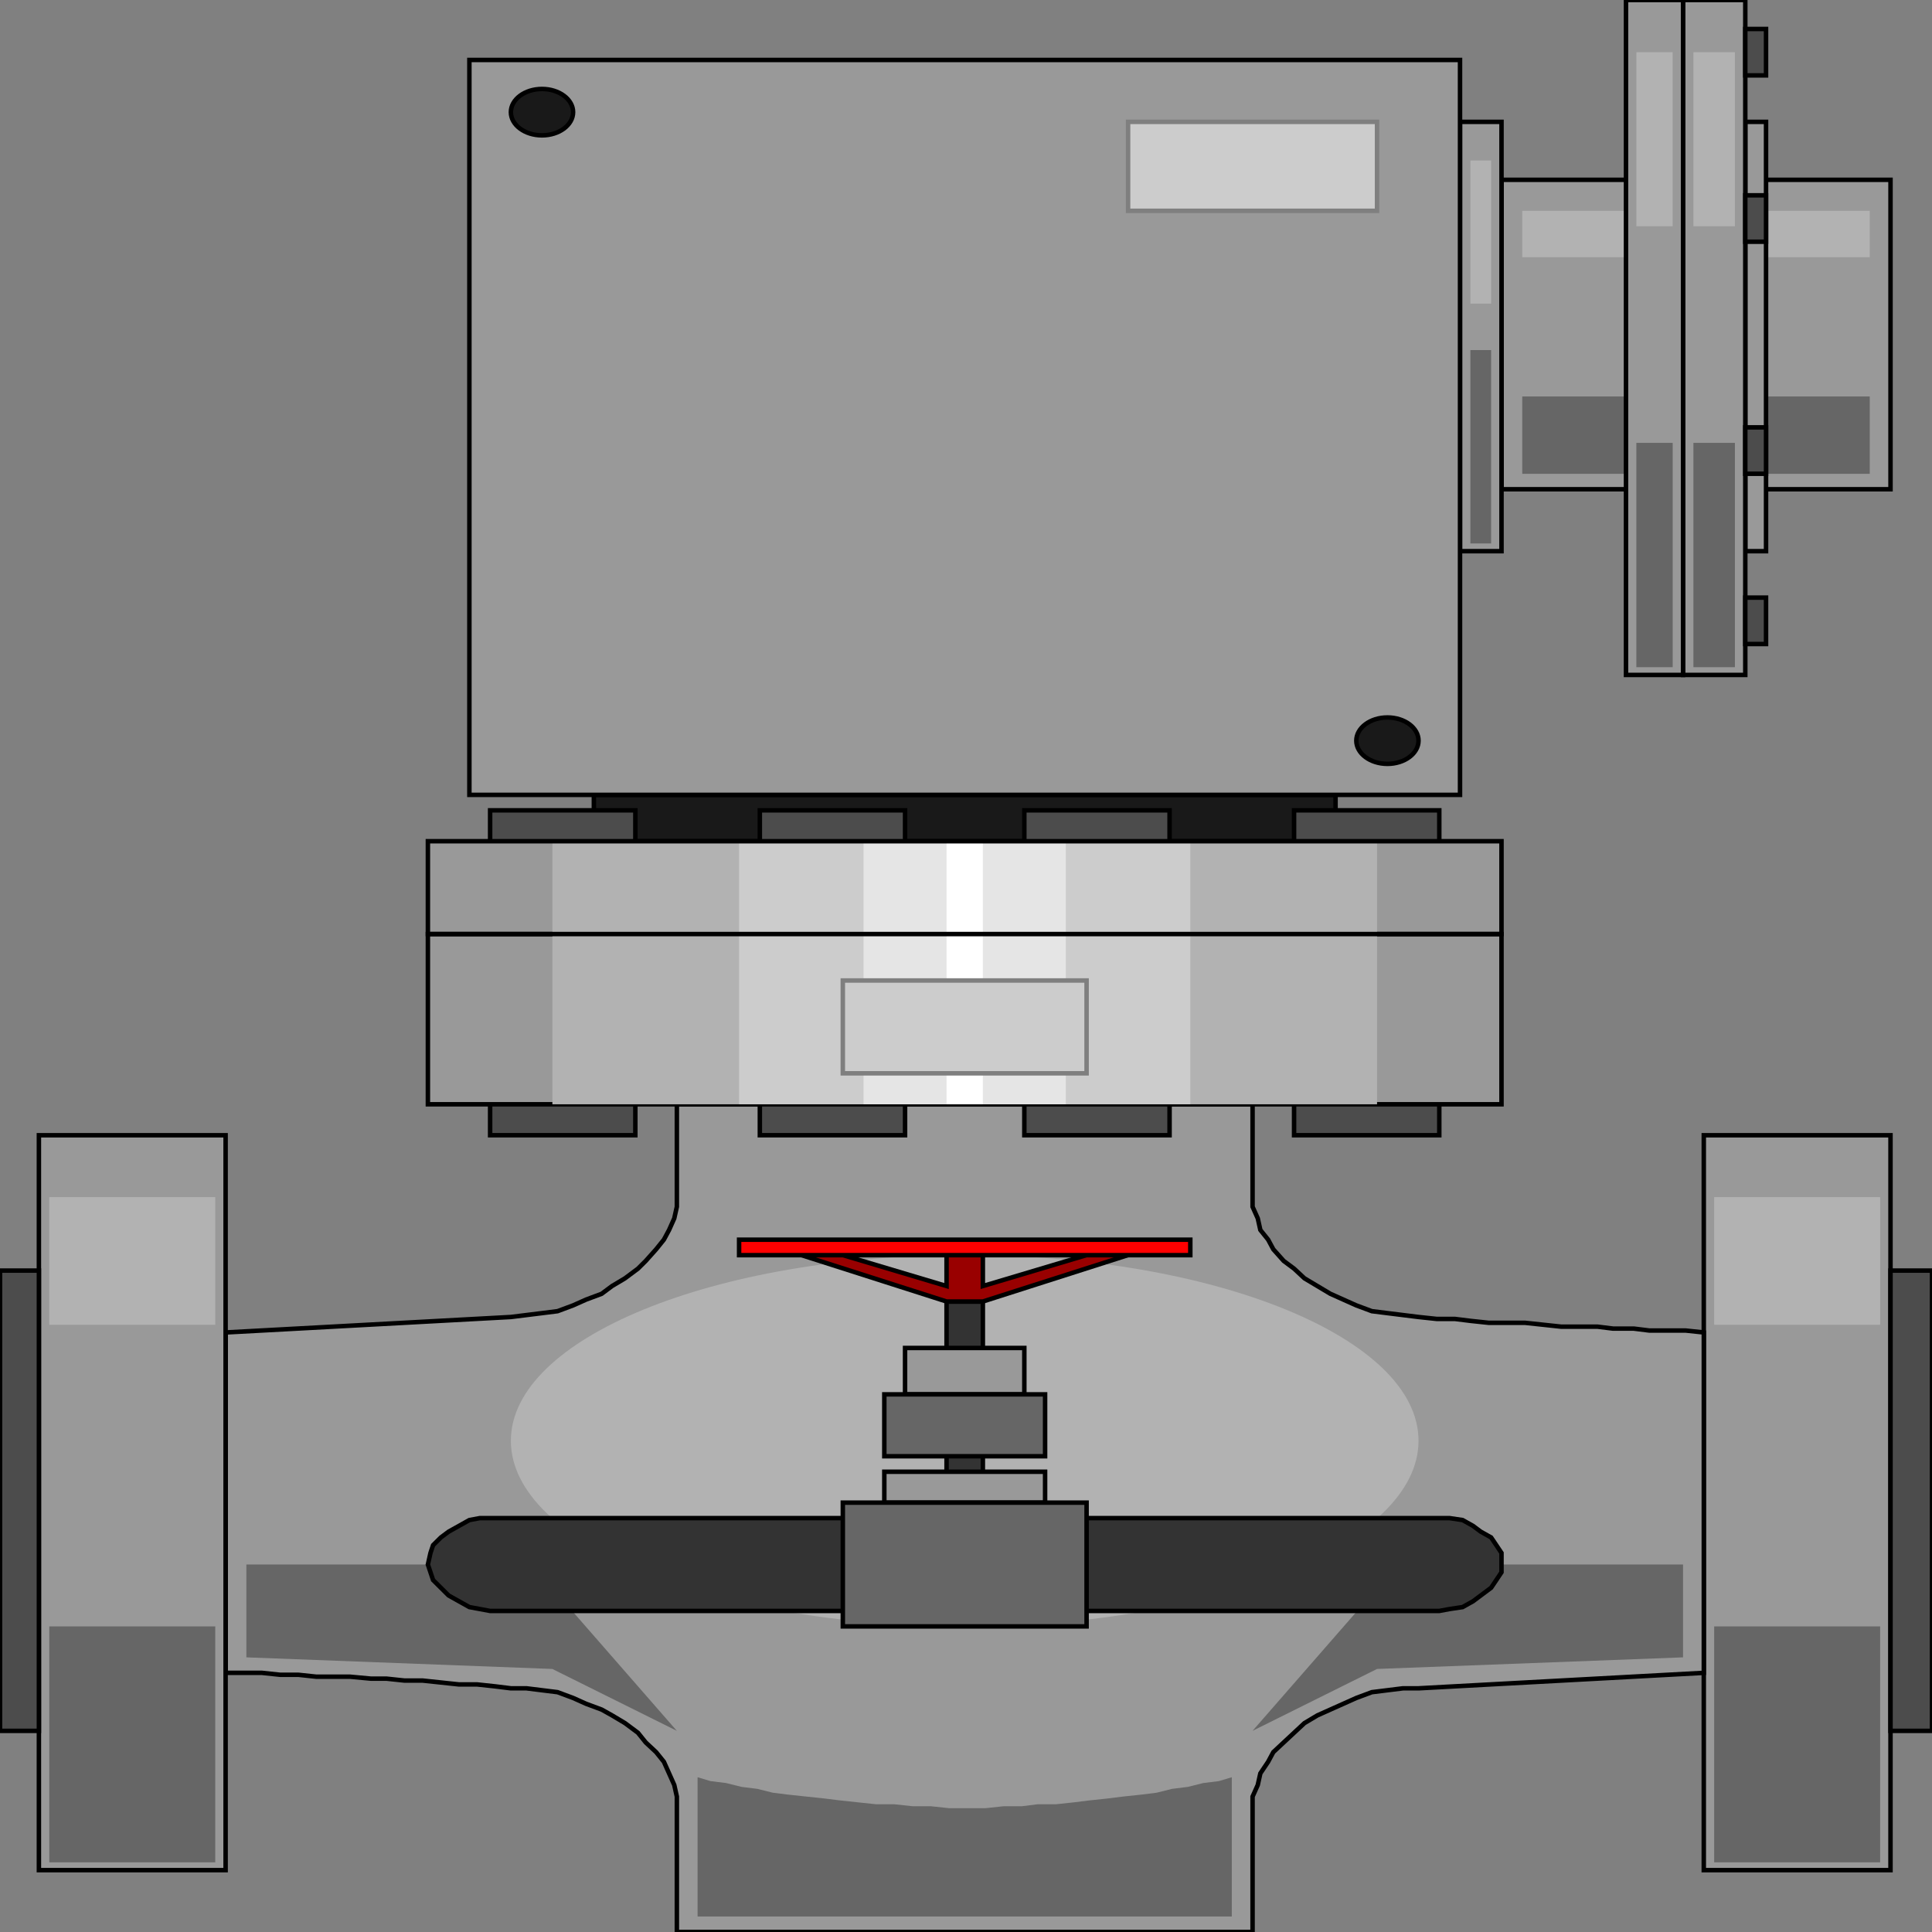<svg width="150" height="150" viewBox="0 0 150 150" fill="none" xmlns="http://www.w3.org/2000/svg">
<rect x="0" y="0" width="150" height="150" fill="#808080" stroke="none"/>
<g clip-path="url(#clip0_2122_158195)">
<path d="M46.107 61.711H103.691V65.314H46.107V61.711Z" fill="#191919" stroke="black" stroke-width="0.348"/>
<path d="M116.578 13.961H146.779V37.985H116.578V13.961Z" fill="#999999" stroke="black" stroke-width="0.348"/>
<path d="M118.188 30.781H145.167V36.787H118.188V30.781Z" fill="#666666"/>
<path d="M118.188 19.971H145.167V16.367H118.188V19.971Z" fill="#B2B2B2"/>
<path d="M135.504 9.461H137.115V42.794H135.504V9.461Z" fill="#999999" stroke="black" stroke-width="0.348"/>
<path d="M130.672 0H135.504V52.402H130.672V0Z" fill="#999999" stroke="black" stroke-width="0.348"/>
<path d="M126.242 0H130.672V52.402H126.242V0Z" fill="#999999" stroke="black" stroke-width="0.348"/>
<path d="M113.355 9.461H116.577V42.794H113.355V9.461Z" fill="#999999" stroke="black" stroke-width="0.348"/>
<path d="M127.047 34.383H129.866V51.8H127.047V34.383Z" fill="#666666"/>
<path d="M131.477 34.383H134.698V51.8H131.477V34.383Z" fill="#666666"/>
<path d="M114.16 27.18H115.771V42.195H114.16V27.18Z" fill="#666666"/>
<path d="M127.047 17.568H129.866V4.055H127.047V17.568Z" fill="#B2B2B2"/>
<path d="M131.477 17.568H134.698V4.055H131.477V17.568Z" fill="#B2B2B2"/>
<path d="M114.16 23.572H115.771V12.461H114.16V23.572Z" fill="#B2B2B2"/>
<path d="M135.504 5.854H137.115V2.25H135.504V5.854Z" fill="#4C4C4C" stroke="black" stroke-width="0.348"/>
<path d="M135.504 50.002H137.115V46.398H135.504V50.002Z" fill="#4C4C4C" stroke="black" stroke-width="0.348"/>
<path d="M135.504 18.768H137.115V15.164H135.504V18.768Z" fill="#4C4C4C" stroke="black" stroke-width="0.348"/>
<path d="M135.504 36.783H137.115V33.18H135.504V36.783Z" fill="#4C4C4C" stroke="black" stroke-width="0.348"/>
<path d="M36.443 4.656H113.356V61.713H36.443V4.656Z" fill="#999999" stroke="black" stroke-width="0.348"/>
<path d="M42.08 10.51C43.414 10.51 44.496 9.703 44.496 8.708C44.496 7.713 43.414 6.906 42.08 6.906C40.746 6.906 39.664 7.713 39.664 8.708C39.664 9.703 40.746 10.51 42.08 10.51Z" fill="#191919" stroke="black" stroke-width="0.348"/>
<path d="M107.719 59.307C109.053 59.307 110.135 58.5 110.135 57.505C110.135 56.51 109.053 55.703 107.719 55.703C106.384 55.703 105.303 56.51 105.303 57.505C105.303 58.5 106.384 59.307 107.719 59.307Z" fill="#191919" stroke="black" stroke-width="0.348"/>
<path d="M146.778 145.198H132.281V88.141H146.778V145.198Z" fill="#999999" stroke="black" stroke-width="0.348"/>
<path d="M52.551 85.734V86.785V87.686V88.437V89.188V89.939V90.84V91.74V92.942V93.692L52.35 94.593L51.947 95.494L51.544 96.245L50.94 96.996L50.135 97.897L49.531 98.497L48.524 99.248L47.518 99.849L46.712 100.449L45.504 100.9L44.497 101.35L43.289 101.8L42.081 101.951L40.873 102.101L39.665 102.251L17.518 103.452V129.879H18.927H20.336L21.746 130.029H23.155L24.565 130.179H25.974H27.182L28.793 130.329H30.001L31.41 130.479H32.82L34.229 130.629L35.638 130.779H37.048L38.457 130.93L39.665 131.08H40.873L42.081 131.23L43.289 131.38L44.497 131.83L45.504 132.281L46.712 132.731L47.518 133.182L48.524 133.782L49.531 134.533L50.135 135.284L50.94 136.035L51.544 136.785L51.947 137.686L52.35 138.587L52.551 139.488V140.389V149.999H97.249V149.398V148.797V148.197V147.596V146.996V146.395V145.794V145.194V144.593V143.993V143.392V142.791V142.191V141.59V140.99V140.389V139.488L97.652 138.587L97.853 137.686L98.457 136.785L98.86 136.035L99.665 135.284L100.471 134.533L101.276 133.782L102.283 133.182L103.289 132.731L104.296 132.281L105.303 131.83L106.511 131.38L107.719 131.23L108.927 131.08H110.135L132.283 129.879V103.452L130.873 103.302H129.464H128.054L126.846 103.152H125.236L124.028 103.002H122.618H121.209L119.799 102.851L118.39 102.701H116.981H115.571L114.162 102.551L112.954 102.401H111.544L110.135 102.251L108.927 102.101L107.719 101.951L106.511 101.8L105.303 101.35L104.296 100.9L103.289 100.449L102.283 99.849L101.276 99.248L100.471 98.497L99.665 97.897L98.86 96.996L98.457 96.245L97.853 95.494L97.652 94.593L97.249 93.692V92.942V85.734H52.551Z" fill="#999999" stroke="black" stroke-width="0.348"/>
<path d="M17.516 145.198H3.02V88.141H17.516V145.198Z" fill="#999999" stroke="black" stroke-width="0.348"/>
<path d="M133.088 92.945H145.974V102.855H133.088V92.945Z" fill="#B2B2B2"/>
<path d="M3.826 92.945H16.712V102.855H3.826V92.945Z" fill="#B2B2B2"/>
<path d="M74.899 126.274C94.359 126.274 110.134 119.821 110.134 111.86C110.134 103.899 94.359 97.445 74.899 97.445C55.439 97.445 39.664 103.899 39.664 111.86C39.664 119.821 55.439 126.274 74.899 126.274Z" fill="#B2B2B2"/>
<path d="M38.053 88.139H49.328V62.914H38.053V88.139Z" fill="#4C4C4C" stroke="black" stroke-width="0.348"/>
<path d="M58.994 88.139H70.269V62.914H58.994V88.139Z" fill="#4C4C4C" stroke="black" stroke-width="0.348"/>
<path d="M79.529 88.139H90.805V62.914H79.529V88.139Z" fill="#4C4C4C" stroke="black" stroke-width="0.348"/>
<path d="M100.471 88.139H111.746V62.914H100.471V88.139Z" fill="#4C4C4C" stroke="black" stroke-width="0.348"/>
<path d="M33.221 65.312H116.576V72.52H33.221V65.312Z" fill="#999999"/>
<path d="M33.221 72.523H116.576V85.737H33.221V72.523Z" fill="#999999" stroke="black" stroke-width="0.348"/>
<path d="M42.887 65.312H106.914V72.52H42.887V65.312Z" fill="#B2B2B2"/>
<path d="M42.887 72.523H106.914V85.737H42.887V72.523Z" fill="#B2B2B2"/>
<path d="M57.383 65.312H92.416V72.52H57.383V65.312Z" fill="#CCCCCC"/>
<path d="M57.383 72.523H92.416V85.737H57.383V72.523Z" fill="#CCCCCC"/>
<path d="M67.047 65.312H82.752V72.52H67.047V65.312Z" fill="#E5E5E5"/>
<path d="M67.047 72.523H82.752V85.737H67.047V72.523Z" fill="#E5E5E5"/>
<path d="M73.49 65.312H76.309V72.52H73.49V65.312Z" fill="white"/>
<path d="M73.49 72.523H76.309V85.737H73.49V72.523Z" fill="white"/>
<path d="M33.221 65.312H116.576V72.52H33.221V65.312Z" stroke="black" stroke-width="0.348"/>
<path d="M87.584 9.461H106.913V16.368H87.584V9.461Z" fill="#CCCCCC" stroke="#7F7F7F" stroke-width="0.348"/>
<path d="M65.436 76.125H84.362V83.332H65.436V76.125Z" fill="#CCCCCC" stroke="#7F7F7F" stroke-width="0.348"/>
<path d="M146.779 98.648H150.001V134.384H146.779V98.648Z" fill="#4C4C4C" stroke="black" stroke-width="0.348"/>
<path d="M0 98.648H3.02V134.384H0V98.648Z" fill="#4C4C4C" stroke="black" stroke-width="0.348"/>
<path d="M97.248 134.382L108.523 121.469H130.671V128.676L106.912 129.577L97.248 134.382Z" fill="#666666"/>
<path d="M52.55 134.382L41.275 121.469H19.127V128.676L42.885 129.577L52.55 134.382Z" fill="#666666"/>
<path d="M3.826 126.273H16.712V144.592H3.826V126.273Z" fill="#666666"/>
<path d="M133.088 126.273H145.974V144.592H133.088V126.273Z" fill="#666666"/>
<path d="M95.637 137.984V148.795H54.16V137.984L55.167 138.285L56.375 138.435L57.583 138.735L58.791 138.885L59.999 139.186L61.207 139.336L62.617 139.486L64.026 139.636L65.234 139.786L66.643 139.936L68.053 140.086H69.462L70.872 140.237H72.281L73.69 140.387H75.1H76.509L77.918 140.237H79.328L80.536 140.086H81.945L83.355 139.936L84.563 139.786L85.972 139.636L87.18 139.486L88.59 139.336L89.798 139.186L91.006 138.885L92.214 138.735L93.422 138.435L94.63 138.285L95.637 137.984Z" fill="#666666"/>
<path d="M73.49 116.67H76.309V101.055H73.49V116.67Z" fill="#333333" stroke="black" stroke-width="0.348"/>
<path d="M111.744 125.074H38.053L37.248 124.924L36.442 124.774L35.637 124.324L34.831 123.873L34.227 123.273L33.623 122.672L33.422 122.071L33.221 121.471L33.422 120.57L33.623 119.969L34.227 119.369L34.831 118.918L35.637 118.468L36.442 118.017L37.248 117.867H38.053H111.744H112.55L113.556 118.017L114.362 118.468L114.966 118.918L115.771 119.369L116.174 119.969L116.576 120.57V121.471V122.071L116.174 122.672L115.771 123.273L114.966 123.873L114.362 124.324L113.556 124.774L112.55 124.924L111.744 125.074Z" fill="#333333" stroke="black" stroke-width="0.348"/>
<path d="M70.268 104.656H79.529V108.26H70.268V104.656Z" fill="#999999" stroke="black" stroke-width="0.348"/>
<path d="M68.658 114.266H81.141V116.668H68.658V114.266Z" fill="#999999" stroke="black" stroke-width="0.348"/>
<path d="M68.658 108.258H81.141V113.063H68.658V108.258Z" fill="#666666" stroke="black" stroke-width="0.348"/>
<path d="M65.436 116.664H84.362V126.274H65.436V116.664Z" fill="#666666" stroke="black" stroke-width="0.348"/>
<path d="M84.362 97.445H87.584L76.309 101.049H73.49L62.215 97.445H65.436L73.49 99.848V97.445H76.309V99.848L84.362 97.445Z" fill="#990000" stroke="black" stroke-width="0.348"/>
<path d="M57.383 96.25H92.416V97.451H57.383V96.25Z" fill="#FF0000" stroke="black" stroke-width="0.348"/>
</g>
<defs>
<clipPath id="clip0_2122_158195">
<rect width="150" height="150" fill="white"/>
</clipPath>
</defs>
</svg>
